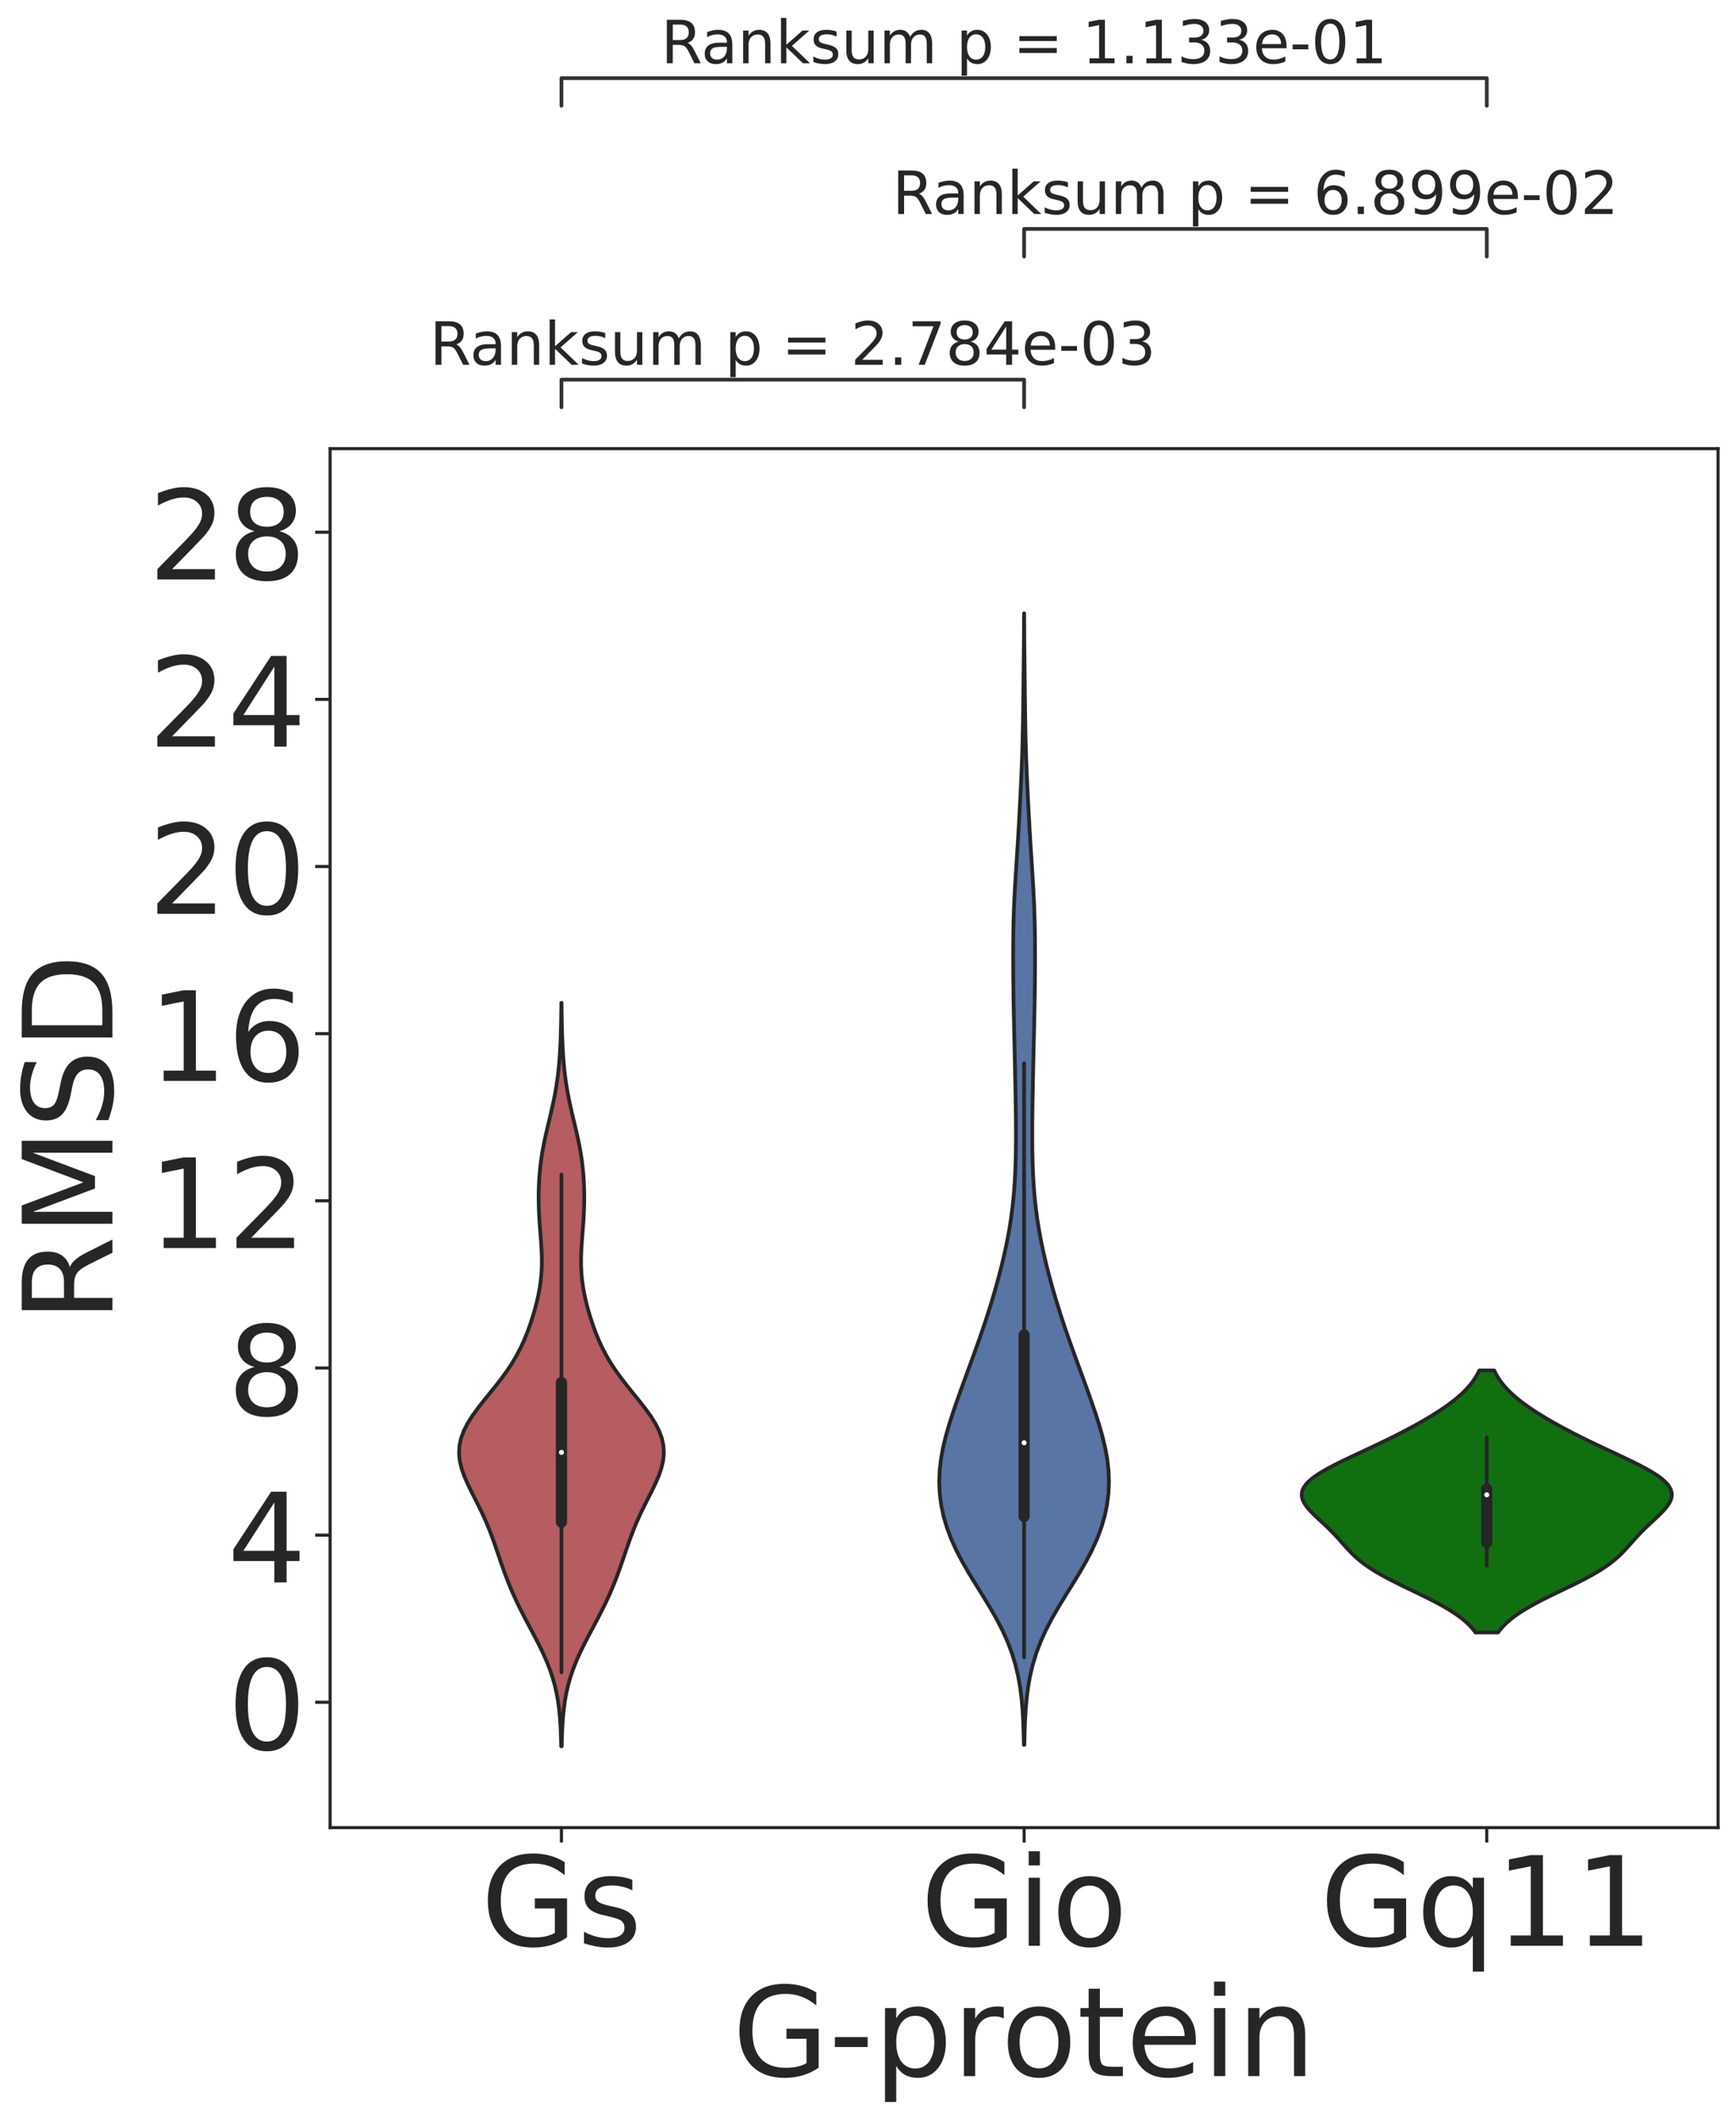 <?xml version="1.0" encoding="utf-8" standalone="no"?>
<!DOCTYPE svg PUBLIC "-//W3C//DTD SVG 1.1//EN"
  "http://www.w3.org/Graphics/SVG/1.1/DTD/svg11.dtd">
<!-- Created with matplotlib (https://matplotlib.org/) -->
<svg height="852.245pt" version="1.1" viewBox="0 0 697.916 852.245" width="697.916pt" xmlns="http://www.w3.org/2000/svg" xmlns:xlink="http://www.w3.org/1999/xlink">
 <defs>
  <style type="text/css">
*{stroke-linecap:butt;stroke-linejoin:round;}
  </style>
 </defs>
 <g id="figure_1">
  <g id="patch_1">
   <path d="M 0 852.245 
L 697.916 852.245 
L 697.916 0 
L 0 0 
z
" style="fill:#ffffff;"/>
  </g>
  <g id="axes_1">
   <g id="patch_2">
    <path d="M 132.716 734.764 
L 690.716 734.764 
L 690.716 180.363 
L 132.716 180.363 
z
" style="fill:#ffffff;"/>
   </g>
   <g id="matplotlib.axis_1">
    <g id="xtick_1">
     <g id="line2d_1">
      <defs>
       <path d="M 0 0 
L 0 6 
" id="mb30e4e4b77" style="stroke:#262626;stroke-width:1.25;"/>
      </defs>
      <g>
       <use style="fill:#262626;stroke:#262626;stroke-width:1.25;" x="225.716" xlink:href="#mb30e4e4b77" y="734.764"/>
      </g>
     </g>
     <g id="text_1">
      <!-- Gs -->
      <defs>
       <path d="M 59.516 10.406 
L 59.516 29.984 
L 43.406 29.984 
L 43.406 38.094 
L 69.281 38.094 
L 69.281 6.781 
Q 63.578 2.734 56.688 0.656 
Q 49.812 -1.422 42 -1.422 
Q 24.906 -1.422 15.25 8.562 
Q 5.609 18.562 5.609 36.375 
Q 5.609 54.25 15.25 64.234 
Q 24.906 74.219 42 74.219 
Q 49.125 74.219 55.547 72.453 
Q 61.969 70.703 67.391 67.281 
L 67.391 56.781 
Q 61.922 61.422 55.766 63.766 
Q 49.609 66.109 42.828 66.109 
Q 29.438 66.109 22.719 58.641 
Q 16.016 51.172 16.016 36.375 
Q 16.016 21.625 22.719 14.156 
Q 29.438 6.688 42.828 6.688 
Q 48.047 6.688 52.141 7.594 
Q 56.25 8.5 59.516 10.406 
z
" id="DejaVuSans-71"/>
       <path d="M 44.281 53.078 
L 44.281 44.578 
Q 40.484 46.531 36.375 47.5 
Q 32.281 48.484 27.875 48.484 
Q 21.188 48.484 17.844 46.438 
Q 14.5 44.391 14.5 40.281 
Q 14.5 37.156 16.891 35.375 
Q 19.281 33.594 26.516 31.984 
L 29.594 31.297 
Q 39.156 29.25 43.188 25.516 
Q 47.219 21.781 47.219 15.094 
Q 47.219 7.469 41.188 3.016 
Q 35.156 -1.422 24.609 -1.422 
Q 20.219 -1.422 15.453 -0.562 
Q 10.688 0.297 5.422 2 
L 5.422 11.281 
Q 10.406 8.688 15.234 7.391 
Q 20.062 6.109 24.812 6.109 
Q 31.156 6.109 34.562 8.281 
Q 37.984 10.453 37.984 14.406 
Q 37.984 18.062 35.516 20.016 
Q 33.062 21.969 24.703 23.781 
L 21.578 24.516 
Q 13.234 26.266 9.516 29.906 
Q 5.812 33.547 5.812 39.891 
Q 5.812 47.609 11.281 51.797 
Q 16.75 56 26.812 56 
Q 31.781 56 36.172 55.266 
Q 40.578 54.547 44.281 53.078 
z
" id="DejaVuSans-115"/>
      </defs>
      <g style="fill:#262626;" transform="translate(193.321 782.256)scale(0.5 -0.5)">
       <use xlink:href="#DejaVuSans-71"/>
       <use x="77.49" xlink:href="#DejaVuSans-115"/>
      </g>
     </g>
    </g>
    <g id="xtick_2">
     <g id="line2d_2">
      <g>
       <use style="fill:#262626;stroke:#262626;stroke-width:1.25;" x="411.716" xlink:href="#mb30e4e4b77" y="734.764"/>
      </g>
     </g>
     <g id="text_2">
      <!-- Gio -->
      <defs>
       <path d="M 9.422 54.688 
L 18.406 54.688 
L 18.406 0 
L 9.422 0 
z
M 9.422 75.984 
L 18.406 75.984 
L 18.406 64.594 
L 9.422 64.594 
z
" id="DejaVuSans-105"/>
       <path d="M 30.609 48.391 
Q 23.391 48.391 19.188 42.75 
Q 14.984 37.109 14.984 27.297 
Q 14.984 17.484 19.156 11.844 
Q 23.344 6.203 30.609 6.203 
Q 37.797 6.203 41.984 11.859 
Q 46.188 17.531 46.188 27.297 
Q 46.188 37.016 41.984 42.703 
Q 37.797 48.391 30.609 48.391 
z
M 30.609 56 
Q 42.328 56 49.016 48.375 
Q 55.719 40.766 55.719 27.297 
Q 55.719 13.875 49.016 6.219 
Q 42.328 -1.422 30.609 -1.422 
Q 18.844 -1.422 12.172 6.219 
Q 5.516 13.875 5.516 27.297 
Q 5.516 40.766 12.172 48.375 
Q 18.844 56 30.609 56 
z
" id="DejaVuSans-111"/>
      </defs>
      <g style="fill:#262626;" transform="translate(370.102 782.256)scale(0.5 -0.5)">
       <use xlink:href="#DejaVuSans-71"/>
       <use x="77.49" xlink:href="#DejaVuSans-105"/>
       <use x="105.273" xlink:href="#DejaVuSans-111"/>
      </g>
     </g>
    </g>
    <g id="xtick_3">
     <g id="line2d_3">
      <g>
       <use style="fill:#262626;stroke:#262626;stroke-width:1.25;" x="597.716" xlink:href="#mb30e4e4b77" y="734.764"/>
      </g>
     </g>
     <g id="text_3">
      <!-- Gq11 -->
      <defs>
       <path d="M 14.797 27.297 
Q 14.797 17.391 18.875 11.75 
Q 22.953 6.109 30.078 6.109 
Q 37.203 6.109 41.297 11.75 
Q 45.406 17.391 45.406 27.297 
Q 45.406 37.203 41.297 42.844 
Q 37.203 48.484 30.078 48.484 
Q 22.953 48.484 18.875 42.844 
Q 14.797 37.203 14.797 27.297 
z
M 45.406 8.203 
Q 42.578 3.328 38.25 0.953 
Q 33.938 -1.422 27.875 -1.422 
Q 17.969 -1.422 11.734 6.484 
Q 5.516 14.406 5.516 27.297 
Q 5.516 40.188 11.734 48.094 
Q 17.969 56 27.875 56 
Q 33.938 56 38.25 53.625 
Q 42.578 51.266 45.406 46.391 
L 45.406 54.688 
L 54.391 54.688 
L 54.391 -20.797 
L 45.406 -20.797 
z
" id="DejaVuSans-113"/>
       <path d="M 12.406 8.297 
L 28.516 8.297 
L 28.516 63.922 
L 10.984 60.406 
L 10.984 69.391 
L 28.422 72.906 
L 38.281 72.906 
L 38.281 8.297 
L 54.391 8.297 
L 54.391 0 
L 12.406 0 
z
" id="DejaVuSans-49"/>
      </defs>
      <g style="fill:#262626;" transform="translate(530.661 782.256)scale(0.5 -0.5)">
       <use xlink:href="#DejaVuSans-71"/>
       <use x="77.49" xlink:href="#DejaVuSans-113"/>
       <use x="140.967" xlink:href="#DejaVuSans-49"/>
       <use x="204.59" xlink:href="#DejaVuSans-49"/>
      </g>
     </g>
    </g>
    <g id="text_4">
     <!-- G-protein -->
     <defs>
      <path d="M 4.891 31.391 
L 31.203 31.391 
L 31.203 23.391 
L 4.891 23.391 
z
" id="DejaVuSans-45"/>
      <path d="M 18.109 8.203 
L 18.109 -20.797 
L 9.078 -20.797 
L 9.078 54.688 
L 18.109 54.688 
L 18.109 46.391 
Q 20.953 51.266 25.266 53.625 
Q 29.594 56 35.594 56 
Q 45.562 56 51.781 48.094 
Q 58.016 40.188 58.016 27.297 
Q 58.016 14.406 51.781 6.484 
Q 45.562 -1.422 35.594 -1.422 
Q 29.594 -1.422 25.266 0.953 
Q 20.953 3.328 18.109 8.203 
z
M 48.688 27.297 
Q 48.688 37.203 44.609 42.844 
Q 40.531 48.484 33.406 48.484 
Q 26.266 48.484 22.188 42.844 
Q 18.109 37.203 18.109 27.297 
Q 18.109 17.391 22.188 11.75 
Q 26.266 6.109 33.406 6.109 
Q 40.531 6.109 44.609 11.75 
Q 48.688 17.391 48.688 27.297 
z
" id="DejaVuSans-112"/>
      <path d="M 41.109 46.297 
Q 39.594 47.172 37.812 47.578 
Q 36.031 48 33.891 48 
Q 26.266 48 22.188 43.047 
Q 18.109 38.094 18.109 28.812 
L 18.109 0 
L 9.078 0 
L 9.078 54.688 
L 18.109 54.688 
L 18.109 46.188 
Q 20.953 51.172 25.484 53.578 
Q 30.031 56 36.531 56 
Q 37.453 56 38.578 55.875 
Q 39.703 55.766 41.062 55.516 
z
" id="DejaVuSans-114"/>
      <path d="M 18.312 70.219 
L 18.312 54.688 
L 36.812 54.688 
L 36.812 47.703 
L 18.312 47.703 
L 18.312 18.016 
Q 18.312 11.328 20.141 9.422 
Q 21.969 7.516 27.594 7.516 
L 36.812 7.516 
L 36.812 0 
L 27.594 0 
Q 17.188 0 13.234 3.875 
Q 9.281 7.766 9.281 18.016 
L 9.281 47.703 
L 2.688 47.703 
L 2.688 54.688 
L 9.281 54.688 
L 9.281 70.219 
z
" id="DejaVuSans-116"/>
      <path d="M 56.203 29.594 
L 56.203 25.203 
L 14.891 25.203 
Q 15.484 15.922 20.484 11.062 
Q 25.484 6.203 34.422 6.203 
Q 39.594 6.203 44.453 7.469 
Q 49.312 8.734 54.109 11.281 
L 54.109 2.781 
Q 49.266 0.734 44.188 -0.344 
Q 39.109 -1.422 33.891 -1.422 
Q 20.797 -1.422 13.156 6.188 
Q 5.516 13.812 5.516 26.812 
Q 5.516 40.234 12.766 48.109 
Q 20.016 56 32.328 56 
Q 43.359 56 49.781 48.891 
Q 56.203 41.797 56.203 29.594 
z
M 47.219 32.234 
Q 47.125 39.594 43.094 43.984 
Q 39.062 48.391 32.422 48.391 
Q 24.906 48.391 20.391 44.141 
Q 15.875 39.891 15.188 32.172 
z
" id="DejaVuSans-101"/>
      <path d="M 54.891 33.016 
L 54.891 0 
L 45.906 0 
L 45.906 32.719 
Q 45.906 40.484 42.875 44.328 
Q 39.844 48.188 33.797 48.188 
Q 26.516 48.188 22.312 43.547 
Q 18.109 38.922 18.109 30.906 
L 18.109 0 
L 9.078 0 
L 9.078 54.688 
L 18.109 54.688 
L 18.109 46.188 
Q 21.344 51.125 25.703 53.562 
Q 30.078 56 35.797 56 
Q 45.219 56 50.047 50.172 
Q 54.891 44.344 54.891 33.016 
z
" id="DejaVuSans-110"/>
     </defs>
     <g style="fill:#262626;" transform="translate(294.47 834.646)scale(0.5 -0.5)">
      <use xlink:href="#DejaVuSans-71"/>
      <use x="77.49" xlink:href="#DejaVuSans-45"/>
      <use x="113.574" xlink:href="#DejaVuSans-112"/>
      <use x="177.051" xlink:href="#DejaVuSans-114"/>
      <use x="215.914" xlink:href="#DejaVuSans-111"/>
      <use x="277.096" xlink:href="#DejaVuSans-116"/>
      <use x="316.305" xlink:href="#DejaVuSans-101"/>
      <use x="377.828" xlink:href="#DejaVuSans-105"/>
      <use x="405.611" xlink:href="#DejaVuSans-110"/>
     </g>
    </g>
   </g>
   <g id="matplotlib.axis_2">
    <g id="ytick_1">
     <g id="line2d_4">
      <defs>
       <path d="M 0 0 
L -6 0 
" id="m375174a27b" style="stroke:#262626;stroke-width:1.25;"/>
      </defs>
      <g>
       <use style="fill:#262626;stroke:#262626;stroke-width:1.25;" x="132.716" xlink:href="#m375174a27b" y="684.364"/>
      </g>
     </g>
     <g id="text_5">
      <!-- 0 -->
      <defs>
       <path d="M 31.781 66.406 
Q 24.172 66.406 20.328 58.906 
Q 16.5 51.422 16.5 36.375 
Q 16.5 21.391 20.328 13.891 
Q 24.172 6.391 31.781 6.391 
Q 39.453 6.391 43.281 13.891 
Q 47.125 21.391 47.125 36.375 
Q 47.125 51.422 43.281 58.906 
Q 39.453 66.406 31.781 66.406 
z
M 31.781 74.219 
Q 44.047 74.219 50.516 64.516 
Q 56.984 54.828 56.984 36.375 
Q 56.984 17.969 50.516 8.266 
Q 44.047 -1.422 31.781 -1.422 
Q 19.531 -1.422 13.062 8.266 
Q 6.594 17.969 6.594 36.375 
Q 6.594 54.828 13.062 64.516 
Q 19.531 74.219 31.781 74.219 
z
" id="DejaVuSans-48"/>
      </defs>
      <g style="fill:#262626;" transform="translate(91.403 703.36)scale(0.5 -0.5)">
       <use xlink:href="#DejaVuSans-48"/>
      </g>
     </g>
    </g>
    <g id="ytick_2">
     <g id="line2d_5">
      <g>
       <use style="fill:#262626;stroke:#262626;stroke-width:1.25;" x="132.716" xlink:href="#m375174a27b" y="617.163"/>
      </g>
     </g>
     <g id="text_6">
      <!-- 4 -->
      <defs>
       <path d="M 37.797 64.312 
L 12.891 25.391 
L 37.797 25.391 
z
M 35.203 72.906 
L 47.609 72.906 
L 47.609 25.391 
L 58.016 25.391 
L 58.016 17.188 
L 47.609 17.188 
L 47.609 0 
L 37.797 0 
L 37.797 17.188 
L 4.891 17.188 
L 4.891 26.703 
z
" id="DejaVuSans-52"/>
      </defs>
      <g style="fill:#262626;" transform="translate(91.403 636.16)scale(0.5 -0.5)">
       <use xlink:href="#DejaVuSans-52"/>
      </g>
     </g>
    </g>
    <g id="ytick_3">
     <g id="line2d_6">
      <g>
       <use style="fill:#262626;stroke:#262626;stroke-width:1.25;" x="132.716" xlink:href="#m375174a27b" y="549.963"/>
      </g>
     </g>
     <g id="text_7">
      <!-- 8 -->
      <defs>
       <path d="M 31.781 34.625 
Q 24.75 34.625 20.719 30.859 
Q 16.703 27.094 16.703 20.516 
Q 16.703 13.922 20.719 10.156 
Q 24.75 6.391 31.781 6.391 
Q 38.812 6.391 42.859 10.172 
Q 46.922 13.969 46.922 20.516 
Q 46.922 27.094 42.891 30.859 
Q 38.875 34.625 31.781 34.625 
z
M 21.922 38.812 
Q 15.578 40.375 12.031 44.719 
Q 8.5 49.078 8.5 55.328 
Q 8.5 64.062 14.719 69.141 
Q 20.953 74.219 31.781 74.219 
Q 42.672 74.219 48.875 69.141 
Q 55.078 64.062 55.078 55.328 
Q 55.078 49.078 51.531 44.719 
Q 48 40.375 41.703 38.812 
Q 48.828 37.156 52.797 32.312 
Q 56.781 27.484 56.781 20.516 
Q 56.781 9.906 50.312 4.234 
Q 43.844 -1.422 31.781 -1.422 
Q 19.734 -1.422 13.25 4.234 
Q 6.781 9.906 6.781 20.516 
Q 6.781 27.484 10.781 32.312 
Q 14.797 37.156 21.922 38.812 
z
M 18.312 54.391 
Q 18.312 48.734 21.844 45.562 
Q 25.391 42.391 31.781 42.391 
Q 38.141 42.391 41.719 45.562 
Q 45.312 48.734 45.312 54.391 
Q 45.312 60.062 41.719 63.234 
Q 38.141 66.406 31.781 66.406 
Q 25.391 66.406 21.844 63.234 
Q 18.312 60.062 18.312 54.391 
z
" id="DejaVuSans-56"/>
      </defs>
      <g style="fill:#262626;" transform="translate(91.403 568.96)scale(0.5 -0.5)">
       <use xlink:href="#DejaVuSans-56"/>
      </g>
     </g>
    </g>
    <g id="ytick_4">
     <g id="line2d_7">
      <g>
       <use style="fill:#262626;stroke:#262626;stroke-width:1.25;" x="132.716" xlink:href="#m375174a27b" y="482.764"/>
      </g>
     </g>
     <g id="text_8">
      <!-- 12 -->
      <defs>
       <path d="M 19.188 8.297 
L 53.609 8.297 
L 53.609 0 
L 7.328 0 
L 7.328 8.297 
Q 12.938 14.109 22.625 23.891 
Q 32.328 33.688 34.812 36.531 
Q 39.547 41.844 41.422 45.531 
Q 43.312 49.219 43.312 52.781 
Q 43.312 58.594 39.234 62.25 
Q 35.156 65.922 28.609 65.922 
Q 23.969 65.922 18.812 64.312 
Q 13.672 62.703 7.812 59.422 
L 7.812 69.391 
Q 13.766 71.781 18.938 73 
Q 24.125 74.219 28.422 74.219 
Q 39.75 74.219 46.484 68.547 
Q 53.219 62.891 53.219 53.422 
Q 53.219 48.922 51.531 44.891 
Q 49.859 40.875 45.406 35.406 
Q 44.188 33.984 37.641 27.219 
Q 31.109 20.453 19.188 8.297 
z
" id="DejaVuSans-50"/>
      </defs>
      <g style="fill:#262626;" transform="translate(59.591 501.76)scale(0.5 -0.5)">
       <use xlink:href="#DejaVuSans-49"/>
       <use x="63.623" xlink:href="#DejaVuSans-50"/>
      </g>
     </g>
    </g>
    <g id="ytick_5">
     <g id="line2d_8">
      <g>
       <use style="fill:#262626;stroke:#262626;stroke-width:1.25;" x="132.716" xlink:href="#m375174a27b" y="415.563"/>
      </g>
     </g>
     <g id="text_9">
      <!-- 16 -->
      <defs>
       <path d="M 33.016 40.375 
Q 26.375 40.375 22.484 35.828 
Q 18.609 31.297 18.609 23.391 
Q 18.609 15.531 22.484 10.953 
Q 26.375 6.391 33.016 6.391 
Q 39.656 6.391 43.531 10.953 
Q 47.406 15.531 47.406 23.391 
Q 47.406 31.297 43.531 35.828 
Q 39.656 40.375 33.016 40.375 
z
M 52.594 71.297 
L 52.594 62.312 
Q 48.875 64.062 45.094 64.984 
Q 41.312 65.922 37.594 65.922 
Q 27.828 65.922 22.672 59.328 
Q 17.531 52.734 16.797 39.406 
Q 19.672 43.656 24.016 45.922 
Q 28.375 48.188 33.594 48.188 
Q 44.578 48.188 50.953 41.516 
Q 57.328 34.859 57.328 23.391 
Q 57.328 12.156 50.688 5.359 
Q 44.047 -1.422 33.016 -1.422 
Q 20.359 -1.422 13.672 8.266 
Q 6.984 17.969 6.984 36.375 
Q 6.984 53.656 15.188 63.938 
Q 23.391 74.219 37.203 74.219 
Q 40.922 74.219 44.703 73.484 
Q 48.484 72.75 52.594 71.297 
z
" id="DejaVuSans-54"/>
      </defs>
      <g style="fill:#262626;" transform="translate(59.591 434.56)scale(0.5 -0.5)">
       <use xlink:href="#DejaVuSans-49"/>
       <use x="63.623" xlink:href="#DejaVuSans-54"/>
      </g>
     </g>
    </g>
    <g id="ytick_6">
     <g id="line2d_9">
      <g>
       <use style="fill:#262626;stroke:#262626;stroke-width:1.25;" x="132.716" xlink:href="#m375174a27b" y="348.363"/>
      </g>
     </g>
     <g id="text_10">
      <!-- 20 -->
      <g style="fill:#262626;" transform="translate(59.591 367.36)scale(0.5 -0.5)">
       <use xlink:href="#DejaVuSans-50"/>
       <use x="63.623" xlink:href="#DejaVuSans-48"/>
      </g>
     </g>
    </g>
    <g id="ytick_7">
     <g id="line2d_10">
      <g>
       <use style="fill:#262626;stroke:#262626;stroke-width:1.25;" x="132.716" xlink:href="#m375174a27b" y="281.163"/>
      </g>
     </g>
     <g id="text_11">
      <!-- 24 -->
      <g style="fill:#262626;" transform="translate(59.591 300.16)scale(0.5 -0.5)">
       <use xlink:href="#DejaVuSans-50"/>
       <use x="63.623" xlink:href="#DejaVuSans-52"/>
      </g>
     </g>
    </g>
    <g id="ytick_8">
     <g id="line2d_11">
      <g>
       <use style="fill:#262626;stroke:#262626;stroke-width:1.25;" x="132.716" xlink:href="#m375174a27b" y="213.964"/>
      </g>
     </g>
     <g id="text_12">
      <!-- 28 -->
      <g style="fill:#262626;" transform="translate(59.591 232.96)scale(0.5 -0.5)">
       <use xlink:href="#DejaVuSans-50"/>
       <use x="63.623" xlink:href="#DejaVuSans-56"/>
      </g>
     </g>
    </g>
    <g id="text_13">
     <!-- RMSD -->
     <defs>
      <path d="M 44.391 34.188 
Q 47.562 33.109 50.562 29.594 
Q 53.562 26.078 56.594 19.922 
L 66.609 0 
L 56 0 
L 46.688 18.703 
Q 43.062 26.031 39.672 28.422 
Q 36.281 30.812 30.422 30.812 
L 19.672 30.812 
L 19.672 0 
L 9.812 0 
L 9.812 72.906 
L 32.078 72.906 
Q 44.578 72.906 50.734 67.672 
Q 56.891 62.453 56.891 51.906 
Q 56.891 45.016 53.688 40.469 
Q 50.484 35.938 44.391 34.188 
z
M 19.672 64.797 
L 19.672 38.922 
L 32.078 38.922 
Q 39.203 38.922 42.844 42.219 
Q 46.484 45.516 46.484 51.906 
Q 46.484 58.297 42.844 61.547 
Q 39.203 64.797 32.078 64.797 
z
" id="DejaVuSans-82"/>
      <path d="M 9.812 72.906 
L 24.516 72.906 
L 43.109 23.297 
L 61.812 72.906 
L 76.516 72.906 
L 76.516 0 
L 66.891 0 
L 66.891 64.016 
L 48.094 14.016 
L 38.188 14.016 
L 19.391 64.016 
L 19.391 0 
L 9.812 0 
z
" id="DejaVuSans-77"/>
      <path d="M 53.516 70.516 
L 53.516 60.891 
Q 47.906 63.578 42.922 64.891 
Q 37.938 66.219 33.297 66.219 
Q 25.25 66.219 20.875 63.094 
Q 16.5 59.969 16.5 54.203 
Q 16.5 49.359 19.406 46.891 
Q 22.312 44.438 30.422 42.922 
L 36.375 41.703 
Q 47.406 39.594 52.656 34.297 
Q 57.906 29 57.906 20.125 
Q 57.906 9.516 50.797 4.047 
Q 43.703 -1.422 29.984 -1.422 
Q 24.812 -1.422 18.969 -0.25 
Q 13.141 0.922 6.891 3.219 
L 6.891 13.375 
Q 12.891 10.016 18.656 8.297 
Q 24.422 6.594 29.984 6.594 
Q 38.422 6.594 43.016 9.906 
Q 47.609 13.234 47.609 19.391 
Q 47.609 24.75 44.312 27.781 
Q 41.016 30.812 33.5 32.328 
L 27.484 33.5 
Q 16.453 35.688 11.516 40.375 
Q 6.594 45.062 6.594 53.422 
Q 6.594 63.094 13.406 68.656 
Q 20.219 74.219 32.172 74.219 
Q 37.312 74.219 42.625 73.281 
Q 47.953 72.359 53.516 70.516 
z
" id="DejaVuSans-83"/>
      <path d="M 19.672 64.797 
L 19.672 8.109 
L 31.594 8.109 
Q 46.688 8.109 53.688 14.938 
Q 60.688 21.781 60.688 36.531 
Q 60.688 51.172 53.688 57.984 
Q 46.688 64.797 31.594 64.797 
z
M 9.812 72.906 
L 30.078 72.906 
Q 51.266 72.906 61.172 64.094 
Q 71.094 55.281 71.094 36.531 
Q 71.094 17.672 61.125 8.828 
Q 51.172 0 30.078 0 
L 9.812 0 
z
" id="DejaVuSans-68"/>
     </defs>
     <g style="fill:#262626;" transform="translate(45.192 531.626)rotate(-90)scale(0.5 -0.5)">
      <use xlink:href="#DejaVuSans-82"/>
      <use x="69.482" xlink:href="#DejaVuSans-77"/>
      <use x="155.762" xlink:href="#DejaVuSans-83"/>
      <use x="219.238" xlink:href="#DejaVuSans-68"/>
     </g>
    </g>
   </g>
   <g id="PolyCollection_1">
    <defs>
     <path d="M 225.823 -150.196 
L 225.608 -150.196 
L 225.539 -153.215 
L 225.434 -156.234 
L 225.279 -159.253 
L 225.058 -162.272 
L 224.752 -165.291 
L 224.341 -168.31 
L 223.807 -171.328 
L 223.13 -174.347 
L 222.3 -177.366 
L 221.31 -180.385 
L 220.163 -183.404 
L 218.869 -186.423 
L 217.451 -189.442 
L 215.935 -192.461 
L 214.356 -195.48 
L 212.75 -198.499 
L 211.151 -201.518 
L 209.591 -204.537 
L 208.096 -207.555 
L 206.684 -210.574 
L 205.363 -213.593 
L 204.133 -216.612 
L 202.985 -219.631 
L 201.903 -222.65 
L 200.863 -225.669 
L 199.837 -228.688 
L 198.793 -231.707 
L 197.701 -234.726 
L 196.532 -237.745 
L 195.266 -240.764 
L 193.897 -243.783 
L 192.436 -246.801 
L 190.914 -249.82 
L 189.385 -252.839 
L 187.925 -255.858 
L 186.622 -258.877 
L 185.567 -261.896 
L 184.851 -264.915 
L 184.545 -267.934 
L 184.7 -270.953 
L 185.337 -273.972 
L 186.444 -276.991 
L 187.983 -280.01 
L 189.886 -283.028 
L 192.068 -286.047 
L 194.432 -289.066 
L 196.878 -292.085 
L 199.31 -295.104 
L 201.649 -298.123 
L 203.835 -301.142 
L 205.829 -304.161 
L 207.618 -307.18 
L 209.205 -310.199 
L 210.609 -313.218 
L 211.856 -316.237 
L 212.972 -319.255 
L 213.977 -322.274 
L 214.882 -325.293 
L 215.687 -328.312 
L 216.383 -331.331 
L 216.956 -334.35 
L 217.392 -337.369 
L 217.681 -340.388 
L 217.825 -343.407 
L 217.833 -346.426 
L 217.731 -349.445 
L 217.549 -352.464 
L 217.322 -355.482 
L 217.086 -358.501 
L 216.871 -361.52 
L 216.699 -364.539 
L 216.587 -367.558 
L 216.542 -370.577 
L 216.572 -373.596 
L 216.679 -376.615 
L 216.869 -379.634 
L 217.145 -382.653 
L 217.513 -385.672 
L 217.972 -388.691 
L 218.519 -391.71 
L 219.142 -394.728 
L 219.822 -397.747 
L 220.537 -400.766 
L 221.257 -403.785 
L 221.956 -406.804 
L 222.609 -409.823 
L 223.199 -412.842 
L 223.715 -415.861 
L 224.152 -418.88 
L 224.514 -421.899 
L 224.806 -424.918 
L 225.038 -427.937 
L 225.218 -430.955 
L 225.357 -433.974 
L 225.462 -436.993 
L 225.54 -440.012 
L 225.597 -443.031 
L 225.637 -446.05 
L 225.665 -449.069 
L 225.766 -449.069 
L 225.766 -449.069 
L 225.794 -446.05 
L 225.835 -443.031 
L 225.891 -440.012 
L 225.969 -436.993 
L 226.074 -433.974 
L 226.213 -430.955 
L 226.393 -427.937 
L 226.625 -424.918 
L 226.917 -421.899 
L 227.279 -418.88 
L 227.716 -415.861 
L 228.232 -412.842 
L 228.822 -409.823 
L 229.475 -406.804 
L 230.174 -403.785 
L 230.895 -400.766 
L 231.609 -397.747 
L 232.29 -394.728 
L 232.913 -391.71 
L 233.459 -388.691 
L 233.919 -385.672 
L 234.286 -382.653 
L 234.563 -379.634 
L 234.752 -376.615 
L 234.859 -373.596 
L 234.889 -370.577 
L 234.845 -367.558 
L 234.732 -364.539 
L 234.56 -361.52 
L 234.345 -358.501 
L 234.109 -355.482 
L 233.883 -352.464 
L 233.7 -349.445 
L 233.598 -346.426 
L 233.607 -343.407 
L 233.75 -340.388 
L 234.039 -337.369 
L 234.475 -334.35 
L 235.048 -331.331 
L 235.744 -328.312 
L 236.549 -325.293 
L 237.454 -322.274 
L 238.459 -319.255 
L 239.575 -316.237 
L 240.822 -313.218 
L 242.227 -310.199 
L 243.813 -307.18 
L 245.602 -304.161 
L 247.596 -301.142 
L 249.782 -298.123 
L 252.121 -295.104 
L 254.554 -292.085 
L 256.999 -289.066 
L 259.363 -286.047 
L 261.545 -283.028 
L 263.449 -280.01 
L 264.987 -276.991 
L 266.094 -273.972 
L 266.731 -270.953 
L 266.886 -267.934 
L 266.58 -264.915 
L 265.864 -261.896 
L 264.81 -258.877 
L 263.506 -255.858 
L 262.046 -252.839 
L 260.518 -249.82 
L 258.996 -246.801 
L 257.534 -243.783 
L 256.165 -240.764 
L 254.9 -237.745 
L 253.731 -234.726 
L 252.638 -231.707 
L 251.594 -228.688 
L 250.568 -225.669 
L 249.528 -222.65 
L 248.446 -219.631 
L 247.299 -216.612 
L 246.069 -213.593 
L 244.748 -210.574 
L 243.335 -207.555 
L 241.84 -204.537 
L 240.28 -201.518 
L 238.681 -198.499 
L 237.075 -195.48 
L 235.496 -192.461 
L 233.981 -189.442 
L 232.562 -186.423 
L 231.269 -183.404 
L 230.121 -180.385 
L 229.131 -177.366 
L 228.301 -174.347 
L 227.625 -171.328 
L 227.09 -168.31 
L 226.679 -165.291 
L 226.373 -162.272 
L 226.152 -159.253 
L 225.998 -156.234 
L 225.892 -153.215 
L 225.823 -150.196 
z
" id="m6ecd470628" style="stroke:#262626;stroke-width:1.5;"/>
    </defs>
    <g clip-path="url(#p6a860343f8)">
     <use style="fill:#b55d60;stroke:#262626;stroke-width:1.5;" x="0" xlink:href="#m6ecd470628" y="852.245"/>
    </g>
   </g>
   <g id="PolyCollection_2">
    <defs>
     <path d="M 411.818 -150.774 
L 411.613 -150.774 
L 411.52 -155.369 
L 411.362 -159.963 
L 411.107 -164.558 
L 410.714 -169.153 
L 410.138 -173.748 
L 409.332 -178.343 
L 408.248 -182.938 
L 406.851 -187.533 
L 405.118 -192.128 
L 403.049 -196.723 
L 400.673 -201.318 
L 398.044 -205.913 
L 395.248 -210.508 
L 392.387 -215.103 
L 389.574 -219.698 
L 386.916 -224.292 
L 384.508 -228.887 
L 382.417 -233.482 
L 380.687 -238.077 
L 379.338 -242.672 
L 378.376 -247.267 
L 377.798 -251.862 
L 377.599 -256.457 
L 377.77 -261.052 
L 378.29 -265.647 
L 379.126 -270.242 
L 380.23 -274.837 
L 381.545 -279.432 
L 383.013 -284.027 
L 384.582 -288.621 
L 386.215 -293.216 
L 387.884 -297.811 
L 389.568 -302.406 
L 391.248 -307.001 
L 392.907 -311.596 
L 394.524 -316.191 
L 396.083 -320.786 
L 397.573 -325.381 
L 398.989 -329.976 
L 400.328 -334.571 
L 401.588 -339.166 
L 402.764 -343.761 
L 403.847 -348.356 
L 404.825 -352.95 
L 405.687 -357.545 
L 406.423 -362.14 
L 407.03 -366.735 
L 407.511 -371.33 
L 407.874 -375.925 
L 408.133 -380.52 
L 408.302 -385.115 
L 408.399 -389.71 
L 408.438 -394.305 
L 408.433 -398.9 
L 408.395 -403.495 
L 408.333 -408.09 
L 408.255 -412.684 
L 408.167 -417.279 
L 408.073 -421.874 
L 407.975 -426.469 
L 407.873 -431.064 
L 407.769 -435.659 
L 407.666 -440.254 
L 407.568 -444.849 
L 407.482 -449.444 
L 407.413 -454.039 
L 407.362 -458.634 
L 407.331 -463.229 
L 407.32 -467.824 
L 407.333 -472.419 
L 407.379 -477.013 
L 407.466 -481.608 
L 407.603 -486.203 
L 407.795 -490.798 
L 408.037 -495.393 
L 408.315 -499.988 
L 408.612 -504.583 
L 408.911 -509.178 
L 409.2 -513.773 
L 409.474 -518.368 
L 409.732 -522.963 
L 409.979 -527.558 
L 410.215 -532.153 
L 410.44 -536.748 
L 410.649 -541.342 
L 410.834 -545.937 
L 410.989 -550.532 
L 411.113 -555.127 
L 411.21 -559.722 
L 411.285 -564.317 
L 411.347 -568.912 
L 411.403 -573.507 
L 411.457 -578.102 
L 411.51 -582.697 
L 411.559 -587.292 
L 411.603 -591.887 
L 411.64 -596.482 
L 411.667 -601.077 
L 411.687 -605.671 
L 411.744 -605.671 
L 411.744 -605.671 
L 411.764 -601.077 
L 411.791 -596.482 
L 411.828 -591.887 
L 411.872 -587.292 
L 411.922 -582.697 
L 411.974 -578.102 
L 412.028 -573.507 
L 412.084 -568.912 
L 412.146 -564.317 
L 412.222 -559.722 
L 412.318 -555.127 
L 412.442 -550.532 
L 412.598 -545.937 
L 412.782 -541.342 
L 412.991 -536.748 
L 413.216 -532.153 
L 413.453 -527.558 
L 413.699 -522.963 
L 413.958 -518.368 
L 414.231 -513.773 
L 414.52 -509.178 
L 414.819 -504.583 
L 415.116 -499.988 
L 415.394 -495.393 
L 415.636 -490.798 
L 415.828 -486.203 
L 415.966 -481.608 
L 416.053 -477.013 
L 416.098 -472.419 
L 416.111 -467.824 
L 416.101 -463.229 
L 416.069 -458.634 
L 416.019 -454.039 
L 415.949 -449.444 
L 415.863 -444.849 
L 415.765 -440.254 
L 415.662 -435.659 
L 415.558 -431.064 
L 415.456 -426.469 
L 415.358 -421.874 
L 415.264 -417.279 
L 415.176 -412.684 
L 415.099 -408.09 
L 415.037 -403.495 
L 414.999 -398.9 
L 414.993 -394.305 
L 415.032 -389.71 
L 415.129 -385.115 
L 415.298 -380.52 
L 415.557 -375.925 
L 415.92 -371.33 
L 416.401 -366.735 
L 417.008 -362.14 
L 417.744 -357.545 
L 418.606 -352.95 
L 419.584 -348.356 
L 420.667 -343.761 
L 421.843 -339.166 
L 423.103 -334.571 
L 424.442 -329.976 
L 425.858 -325.381 
L 427.348 -320.786 
L 428.907 -316.191 
L 430.524 -311.596 
L 432.183 -307.001 
L 433.864 -302.406 
L 435.547 -297.811 
L 437.216 -293.216 
L 438.849 -288.621 
L 440.418 -284.027 
L 441.886 -279.432 
L 443.201 -274.837 
L 444.305 -270.242 
L 445.142 -265.647 
L 445.662 -261.052 
L 445.832 -256.457 
L 445.633 -251.862 
L 445.056 -247.267 
L 444.093 -242.672 
L 442.744 -238.077 
L 441.014 -233.482 
L 438.923 -228.887 
L 436.515 -224.292 
L 433.857 -219.698 
L 431.044 -215.103 
L 428.183 -210.508 
L 425.387 -205.913 
L 422.759 -201.318 
L 420.382 -196.723 
L 418.313 -192.128 
L 416.58 -187.533 
L 415.183 -182.938 
L 414.099 -178.343 
L 413.293 -173.748 
L 412.717 -169.153 
L 412.325 -164.558 
L 412.069 -159.963 
L 411.911 -155.369 
L 411.818 -150.774 
z
" id="m7c58d00b60" style="stroke:#262626;stroke-width:1.5;"/>
    </defs>
    <g clip-path="url(#p6a860343f8)">
     <use style="fill:#5875a4;stroke:#262626;stroke-width:1.5;" x="0" xlink:href="#m7c58d00b60" y="852.245"/>
    </g>
   </g>
   <g id="PolyCollection_3">
    <defs>
     <path d="M 602.243 -195.946 
L 593.188 -195.946 
L 592.383 -197.01 
L 591.474 -198.074 
L 590.453 -199.139 
L 589.317 -200.203 
L 588.061 -201.267 
L 586.685 -202.331 
L 585.186 -203.395 
L 583.569 -204.459 
L 581.838 -205.524 
L 579.999 -206.588 
L 578.062 -207.652 
L 576.039 -208.716 
L 573.943 -209.78 
L 571.792 -210.844 
L 569.603 -211.908 
L 567.396 -212.973 
L 565.189 -214.037 
L 563.003 -215.101 
L 560.858 -216.165 
L 558.773 -217.229 
L 556.763 -218.293 
L 554.844 -219.357 
L 553.026 -220.422 
L 551.318 -221.486 
L 549.723 -222.55 
L 548.243 -223.614 
L 546.874 -224.678 
L 545.609 -225.742 
L 544.436 -226.806 
L 543.344 -227.871 
L 542.315 -228.935 
L 541.333 -229.999 
L 540.381 -231.063 
L 539.44 -232.127 
L 538.496 -233.191 
L 537.534 -234.256 
L 536.544 -235.32 
L 535.519 -236.384 
L 534.456 -237.448 
L 533.358 -238.512 
L 532.23 -239.576 
L 531.085 -240.64 
L 529.938 -241.705 
L 528.808 -242.769 
L 527.718 -243.833 
L 526.693 -244.897 
L 525.759 -245.961 
L 524.942 -247.025 
L 524.267 -248.089 
L 523.758 -249.154 
L 523.435 -250.218 
L 523.316 -251.282 
L 523.413 -252.346 
L 523.736 -253.41 
L 524.287 -254.474 
L 525.065 -255.539 
L 526.065 -256.603 
L 527.275 -257.667 
L 528.682 -258.731 
L 530.268 -259.795 
L 532.014 -260.859 
L 533.899 -261.923 
L 535.9 -262.988 
L 537.996 -264.052 
L 540.164 -265.116 
L 542.385 -266.18 
L 544.64 -267.244 
L 546.912 -268.308 
L 549.187 -269.372 
L 551.453 -270.437 
L 553.699 -271.501 
L 555.918 -272.565 
L 558.103 -273.629 
L 560.251 -274.693 
L 562.357 -275.757 
L 564.419 -276.822 
L 566.435 -277.886 
L 568.403 -278.95 
L 570.322 -280.014 
L 572.19 -281.078 
L 574.004 -282.142 
L 575.762 -283.206 
L 577.462 -284.271 
L 579.099 -285.335 
L 580.671 -286.399 
L 582.175 -287.463 
L 583.608 -288.527 
L 584.965 -289.591 
L 586.246 -290.655 
L 587.448 -291.72 
L 588.57 -292.784 
L 589.61 -293.848 
L 590.569 -294.912 
L 591.449 -295.976 
L 592.25 -297.04 
L 592.975 -298.104 
L 593.626 -299.169 
L 594.208 -300.233 
L 594.725 -301.297 
L 600.706 -301.297 
L 600.706 -301.297 
L 601.223 -300.233 
L 601.805 -299.169 
L 602.457 -298.104 
L 603.181 -297.04 
L 603.982 -295.976 
L 604.862 -294.912 
L 605.821 -293.848 
L 606.862 -292.784 
L 607.983 -291.72 
L 609.185 -290.655 
L 610.466 -289.591 
L 611.824 -288.527 
L 613.256 -287.463 
L 614.76 -286.399 
L 616.332 -285.335 
L 617.97 -284.271 
L 619.669 -283.206 
L 621.427 -282.142 
L 623.241 -281.078 
L 625.109 -280.014 
L 627.028 -278.95 
L 628.996 -277.886 
L 631.012 -276.822 
L 633.074 -275.757 
L 635.181 -274.693 
L 637.328 -273.629 
L 639.514 -272.565 
L 641.733 -271.501 
L 643.979 -270.437 
L 646.244 -269.372 
L 648.519 -268.308 
L 650.791 -267.244 
L 653.046 -266.18 
L 655.267 -265.116 
L 657.436 -264.052 
L 659.531 -262.988 
L 661.532 -261.923 
L 663.417 -260.859 
L 665.163 -259.795 
L 666.75 -258.731 
L 668.156 -257.667 
L 669.367 -256.603 
L 670.366 -255.539 
L 671.144 -254.474 
L 671.696 -253.41 
L 672.018 -252.346 
L 672.116 -251.282 
L 671.997 -250.218 
L 671.674 -249.154 
L 671.164 -248.089 
L 670.489 -247.025 
L 669.672 -245.961 
L 668.738 -244.897 
L 667.713 -243.833 
L 666.623 -242.769 
L 665.494 -241.705 
L 664.346 -240.64 
L 663.201 -239.576 
L 662.074 -238.512 
L 660.975 -237.448 
L 659.912 -236.384 
L 658.887 -235.32 
L 657.897 -234.256 
L 656.935 -233.191 
L 655.991 -232.127 
L 655.051 -231.063 
L 654.098 -229.999 
L 653.116 -228.935 
L 652.088 -227.871 
L 650.995 -226.806 
L 649.822 -225.742 
L 648.557 -224.678 
L 647.188 -223.614 
L 645.708 -222.55 
L 644.114 -221.486 
L 642.405 -220.422 
L 640.588 -219.357 
L 638.668 -218.293 
L 636.659 -217.229 
L 634.573 -216.165 
L 632.428 -215.101 
L 630.242 -214.037 
L 628.036 -212.973 
L 625.828 -211.908 
L 623.639 -210.844 
L 621.488 -209.78 
L 619.393 -208.716 
L 617.369 -207.652 
L 615.432 -206.588 
L 613.593 -205.524 
L 611.862 -204.459 
L 610.245 -203.395 
L 608.747 -202.331 
L 607.37 -201.267 
L 606.114 -200.203 
L 604.978 -199.139 
L 603.957 -198.074 
L 603.048 -197.01 
L 602.243 -195.946 
z
" id="m61e966d3ef" style="stroke:#262626;stroke-width:1.5;"/>
    </defs>
    <g clip-path="url(#p6a860343f8)">
     <use style="fill:#107010;stroke:#262626;stroke-width:1.5;" x="0" xlink:href="#m61e966d3ef" y="852.245"/>
    </g>
   </g>
   <g id="line2d_12">
    <path clip-path="url(#p6a860343f8)" d="M 225.716 672.294 
L 225.716 472.203 
" style="fill:none;stroke:#262626;stroke-linecap:round;stroke-width:1.5;"/>
   </g>
   <g id="line2d_13">
    <path clip-path="url(#p6a860343f8)" d="M 225.716 611.947 
L 225.716 555.808 
" style="fill:none;stroke:#262626;stroke-linecap:round;stroke-width:4.5;"/>
   </g>
   <g id="line2d_14">
    <path clip-path="url(#p6a860343f8)" d="M 411.716 666.312 
L 411.716 427.453 
" style="fill:none;stroke:#262626;stroke-linecap:round;stroke-width:1.5;"/>
   </g>
   <g id="line2d_15">
    <path clip-path="url(#p6a860343f8)" d="M 411.716 609.636 
L 411.716 536.681 
" style="fill:none;stroke:#262626;stroke-linecap:round;stroke-width:4.5;"/>
   </g>
   <g id="line2d_16">
    <path clip-path="url(#p6a860343f8)" d="M 597.716 629.427 
L 597.716 577.819 
" style="fill:none;stroke:#262626;stroke-linecap:round;stroke-width:1.5;"/>
   </g>
   <g id="line2d_17">
    <path clip-path="url(#p6a860343f8)" d="M 597.716 620.109 
L 597.716 598.595 
" style="fill:none;stroke:#262626;stroke-linecap:round;stroke-width:4.5;"/>
   </g>
   <g id="line2d_18">
    <path d="M 225.716 163.732 
L 225.716 152.643 
L 411.716 152.643 
L 411.716 163.732 
" style="fill:none;stroke:#333333;stroke-linecap:round;stroke-width:1.5;"/>
   </g>
   <g id="line2d_19">
    <path d="M 411.716 103.124 
L 411.716 92.035 
L 597.716 92.035 
L 597.716 103.124 
" style="fill:none;stroke:#333333;stroke-linecap:round;stroke-width:1.5;"/>
   </g>
   <g id="line2d_20">
    <path d="M 225.716 42.516 
L 225.716 31.427 
L 597.716 31.427 
L 597.716 42.516 
" style="fill:none;stroke:#333333;stroke-linecap:round;stroke-width:1.5;"/>
   </g>
   <g id="patch_3">
    <path d="M 132.716 734.764 
L 132.716 180.363 
" style="fill:none;stroke:#262626;stroke-linecap:square;stroke-linejoin:miter;stroke-width:1.25;"/>
   </g>
   <g id="patch_4">
    <path d="M 690.716 734.764 
L 690.716 180.363 
" style="fill:none;stroke:#262626;stroke-linecap:square;stroke-linejoin:miter;stroke-width:1.25;"/>
   </g>
   <g id="patch_5">
    <path d="M 132.716 734.764 
L 690.716 734.764 
" style="fill:none;stroke:#262626;stroke-linecap:square;stroke-linejoin:miter;stroke-width:1.25;"/>
   </g>
   <g id="patch_6">
    <path d="M 132.716 180.363 
L 690.716 180.363 
" style="fill:none;stroke:#262626;stroke-linecap:square;stroke-linejoin:miter;stroke-width:1.25;"/>
   </g>
   <g id="PathCollection_1">
    <defs>
     <path d="M 0 1.5 
C 0.398 1.5 0.779 1.342 1.061 1.061 
C 1.342 0.779 1.5 0.398 1.5 0 
C 1.5 -0.398 1.342 -0.779 1.061 -1.061 
C 0.779 -1.342 0.398 -1.5 0 -1.5 
C -0.398 -1.5 -0.779 -1.342 -1.061 -1.061 
C -1.342 -0.779 -1.5 -0.398 -1.5 0 
C -1.5 0.398 -1.342 0.779 -1.061 1.061 
C -0.779 1.342 -0.398 1.5 0 1.5 
z
" id="ma1f7acb765" style="stroke:#262626;"/>
    </defs>
    <g clip-path="url(#p6a860343f8)">
     <use style="fill:#ffffff;stroke:#262626;" x="225.716" xlink:href="#ma1f7acb765" y="583.894"/>
    </g>
   </g>
   <g id="PathCollection_2">
    <g clip-path="url(#p6a860343f8)">
     <use style="fill:#ffffff;stroke:#262626;" x="411.716" xlink:href="#ma1f7acb765" y="580.034"/>
    </g>
   </g>
   <g id="PathCollection_3">
    <g clip-path="url(#p6a860343f8)">
     <use style="fill:#ffffff;stroke:#262626;" x="597.716" xlink:href="#ma1f7acb765" y="600.947"/>
    </g>
   </g>
   <g id="text_14">
    <!-- Ranksum p = 2.784e-03 -->
    <defs>
     <path d="M 34.281 27.484 
Q 23.391 27.484 19.188 25 
Q 14.984 22.516 14.984 16.5 
Q 14.984 11.719 18.141 8.906 
Q 21.297 6.109 26.703 6.109 
Q 34.188 6.109 38.703 11.406 
Q 43.219 16.703 43.219 25.484 
L 43.219 27.484 
z
M 52.203 31.203 
L 52.203 0 
L 43.219 0 
L 43.219 8.297 
Q 40.141 3.328 35.547 0.953 
Q 30.953 -1.422 24.312 -1.422 
Q 15.922 -1.422 10.953 3.297 
Q 6 8.016 6 15.922 
Q 6 25.141 12.172 29.828 
Q 18.359 34.516 30.609 34.516 
L 43.219 34.516 
L 43.219 35.406 
Q 43.219 41.609 39.141 45 
Q 35.062 48.391 27.688 48.391 
Q 23 48.391 18.547 47.266 
Q 14.109 46.141 10.016 43.891 
L 10.016 52.203 
Q 14.938 54.109 19.578 55.047 
Q 24.219 56 28.609 56 
Q 40.484 56 46.344 49.844 
Q 52.203 43.703 52.203 31.203 
z
" id="DejaVuSans-97"/>
     <path d="M 9.078 75.984 
L 18.109 75.984 
L 18.109 31.109 
L 44.922 54.688 
L 56.391 54.688 
L 27.391 29.109 
L 57.625 0 
L 45.906 0 
L 18.109 26.703 
L 18.109 0 
L 9.078 0 
z
" id="DejaVuSans-107"/>
     <path d="M 8.5 21.578 
L 8.5 54.688 
L 17.484 54.688 
L 17.484 21.922 
Q 17.484 14.156 20.5 10.266 
Q 23.531 6.391 29.594 6.391 
Q 36.859 6.391 41.078 11.031 
Q 45.312 15.672 45.312 23.688 
L 45.312 54.688 
L 54.297 54.688 
L 54.297 0 
L 45.312 0 
L 45.312 8.406 
Q 42.047 3.422 37.719 1 
Q 33.406 -1.422 27.688 -1.422 
Q 18.266 -1.422 13.375 4.438 
Q 8.5 10.297 8.5 21.578 
z
M 31.109 56 
z
" id="DejaVuSans-117"/>
     <path d="M 52 44.188 
Q 55.375 50.25 60.062 53.125 
Q 64.75 56 71.094 56 
Q 79.641 56 84.281 50.016 
Q 88.922 44.047 88.922 33.016 
L 88.922 0 
L 79.891 0 
L 79.891 32.719 
Q 79.891 40.578 77.094 44.375 
Q 74.312 48.188 68.609 48.188 
Q 61.625 48.188 57.562 43.547 
Q 53.516 38.922 53.516 30.906 
L 53.516 0 
L 44.484 0 
L 44.484 32.719 
Q 44.484 40.625 41.703 44.406 
Q 38.922 48.188 33.109 48.188 
Q 26.219 48.188 22.156 43.531 
Q 18.109 38.875 18.109 30.906 
L 18.109 0 
L 9.078 0 
L 9.078 54.688 
L 18.109 54.688 
L 18.109 46.188 
Q 21.188 51.219 25.484 53.609 
Q 29.781 56 35.688 56 
Q 41.656 56 45.828 52.969 
Q 50 49.953 52 44.188 
z
" id="DejaVuSans-109"/>
     <path id="DejaVuSans-32"/>
     <path d="M 10.594 45.406 
L 73.188 45.406 
L 73.188 37.203 
L 10.594 37.203 
z
M 10.594 25.484 
L 73.188 25.484 
L 73.188 17.188 
L 10.594 17.188 
z
" id="DejaVuSans-61"/>
     <path d="M 10.688 12.406 
L 21 12.406 
L 21 0 
L 10.688 0 
z
" id="DejaVuSans-46"/>
     <path d="M 8.203 72.906 
L 55.078 72.906 
L 55.078 68.703 
L 28.609 0 
L 18.312 0 
L 43.219 64.594 
L 8.203 64.594 
z
" id="DejaVuSans-55"/>
     <path d="M 40.578 39.312 
Q 47.656 37.797 51.625 33 
Q 55.609 28.219 55.609 21.188 
Q 55.609 10.406 48.188 4.484 
Q 40.766 -1.422 27.094 -1.422 
Q 22.516 -1.422 17.656 -0.516 
Q 12.797 0.391 7.625 2.203 
L 7.625 11.719 
Q 11.719 9.328 16.594 8.109 
Q 21.484 6.891 26.812 6.891 
Q 36.078 6.891 40.938 10.547 
Q 45.797 14.203 45.797 21.188 
Q 45.797 27.641 41.281 31.266 
Q 36.766 34.906 28.719 34.906 
L 20.219 34.906 
L 20.219 43.016 
L 29.109 43.016 
Q 36.375 43.016 40.234 45.922 
Q 44.094 48.828 44.094 54.297 
Q 44.094 59.906 40.109 62.906 
Q 36.141 65.922 28.719 65.922 
Q 24.656 65.922 20.016 65.031 
Q 15.375 64.156 9.812 62.312 
L 9.812 71.094 
Q 15.438 72.656 20.344 73.438 
Q 25.25 74.219 29.594 74.219 
Q 40.828 74.219 47.359 69.109 
Q 53.906 64.016 53.906 55.328 
Q 53.906 49.266 50.438 45.094 
Q 46.969 40.922 40.578 39.312 
z
" id="DejaVuSans-51"/>
    </defs>
    <g style="fill:#262626;" transform="translate(172.743 146.652)scale(0.24 -0.24)">
     <use xlink:href="#DejaVuSans-82"/>
     <use x="67.232" xlink:href="#DejaVuSans-97"/>
     <use x="128.512" xlink:href="#DejaVuSans-110"/>
     <use x="191.891" xlink:href="#DejaVuSans-107"/>
     <use x="249.801" xlink:href="#DejaVuSans-115"/>
     <use x="301.9" xlink:href="#DejaVuSans-117"/>
     <use x="365.279" xlink:href="#DejaVuSans-109"/>
     <use x="462.691" xlink:href="#DejaVuSans-32"/>
     <use x="494.479" xlink:href="#DejaVuSans-112"/>
     <use x="557.955" xlink:href="#DejaVuSans-32"/>
     <use x="589.742" xlink:href="#DejaVuSans-61"/>
     <use x="673.531" xlink:href="#DejaVuSans-32"/>
     <use x="705.318" xlink:href="#DejaVuSans-50"/>
     <use x="768.941" xlink:href="#DejaVuSans-46"/>
     <use x="800.729" xlink:href="#DejaVuSans-55"/>
     <use x="864.352" xlink:href="#DejaVuSans-56"/>
     <use x="927.975" xlink:href="#DejaVuSans-52"/>
     <use x="991.598" xlink:href="#DejaVuSans-101"/>
     <use x="1053.121" xlink:href="#DejaVuSans-45"/>
     <use x="1089.205" xlink:href="#DejaVuSans-48"/>
     <use x="1152.828" xlink:href="#DejaVuSans-51"/>
    </g>
   </g>
   <g id="text_15">
    <!-- Ranksum p = 6.899e-02 -->
    <defs>
     <path d="M 10.984 1.516 
L 10.984 10.5 
Q 14.703 8.734 18.5 7.812 
Q 22.312 6.891 25.984 6.891 
Q 35.75 6.891 40.891 13.453 
Q 46.047 20.016 46.781 33.406 
Q 43.953 29.203 39.594 26.953 
Q 35.25 24.703 29.984 24.703 
Q 19.047 24.703 12.672 31.312 
Q 6.297 37.938 6.297 49.422 
Q 6.297 60.641 12.938 67.422 
Q 19.578 74.219 30.609 74.219 
Q 43.266 74.219 49.922 64.516 
Q 56.594 54.828 56.594 36.375 
Q 56.594 19.141 48.406 8.859 
Q 40.234 -1.422 26.422 -1.422 
Q 22.703 -1.422 18.891 -0.688 
Q 15.094 0.047 10.984 1.516 
z
M 30.609 32.422 
Q 37.25 32.422 41.125 36.953 
Q 45.016 41.5 45.016 49.422 
Q 45.016 57.281 41.125 61.844 
Q 37.25 66.406 30.609 66.406 
Q 23.969 66.406 20.094 61.844 
Q 16.219 57.281 16.219 49.422 
Q 16.219 41.5 20.094 36.953 
Q 23.969 32.422 30.609 32.422 
z
" id="DejaVuSans-57"/>
    </defs>
    <g style="fill:#262626;" transform="translate(358.743 86.044)scale(0.24 -0.24)">
     <use xlink:href="#DejaVuSans-82"/>
     <use x="67.232" xlink:href="#DejaVuSans-97"/>
     <use x="128.512" xlink:href="#DejaVuSans-110"/>
     <use x="191.891" xlink:href="#DejaVuSans-107"/>
     <use x="249.801" xlink:href="#DejaVuSans-115"/>
     <use x="301.9" xlink:href="#DejaVuSans-117"/>
     <use x="365.279" xlink:href="#DejaVuSans-109"/>
     <use x="462.691" xlink:href="#DejaVuSans-32"/>
     <use x="494.479" xlink:href="#DejaVuSans-112"/>
     <use x="557.955" xlink:href="#DejaVuSans-32"/>
     <use x="589.742" xlink:href="#DejaVuSans-61"/>
     <use x="673.531" xlink:href="#DejaVuSans-32"/>
     <use x="705.318" xlink:href="#DejaVuSans-54"/>
     <use x="768.941" xlink:href="#DejaVuSans-46"/>
     <use x="800.729" xlink:href="#DejaVuSans-56"/>
     <use x="864.352" xlink:href="#DejaVuSans-57"/>
     <use x="927.975" xlink:href="#DejaVuSans-57"/>
     <use x="991.598" xlink:href="#DejaVuSans-101"/>
     <use x="1053.121" xlink:href="#DejaVuSans-45"/>
     <use x="1089.205" xlink:href="#DejaVuSans-48"/>
     <use x="1152.828" xlink:href="#DejaVuSans-50"/>
    </g>
   </g>
   <g id="text_16">
    <!-- Ranksum p = 1.133e-01 -->
    <g style="fill:#262626;" transform="translate(265.743 25.436)scale(0.24 -0.24)">
     <use xlink:href="#DejaVuSans-82"/>
     <use x="67.232" xlink:href="#DejaVuSans-97"/>
     <use x="128.512" xlink:href="#DejaVuSans-110"/>
     <use x="191.891" xlink:href="#DejaVuSans-107"/>
     <use x="249.801" xlink:href="#DejaVuSans-115"/>
     <use x="301.9" xlink:href="#DejaVuSans-117"/>
     <use x="365.279" xlink:href="#DejaVuSans-109"/>
     <use x="462.691" xlink:href="#DejaVuSans-32"/>
     <use x="494.479" xlink:href="#DejaVuSans-112"/>
     <use x="557.955" xlink:href="#DejaVuSans-32"/>
     <use x="589.742" xlink:href="#DejaVuSans-61"/>
     <use x="673.531" xlink:href="#DejaVuSans-32"/>
     <use x="705.318" xlink:href="#DejaVuSans-49"/>
     <use x="768.941" xlink:href="#DejaVuSans-46"/>
     <use x="800.729" xlink:href="#DejaVuSans-49"/>
     <use x="864.352" xlink:href="#DejaVuSans-51"/>
     <use x="927.975" xlink:href="#DejaVuSans-51"/>
     <use x="991.598" xlink:href="#DejaVuSans-101"/>
     <use x="1053.121" xlink:href="#DejaVuSans-45"/>
     <use x="1089.205" xlink:href="#DejaVuSans-48"/>
     <use x="1152.828" xlink:href="#DejaVuSans-49"/>
    </g>
   </g>
  </g>
 </g>
 <defs>
  <clipPath id="p6a860343f8">
   <rect height="554.4" width="558" x="132.716" y="180.363"/>
  </clipPath>
 </defs>
</svg>
